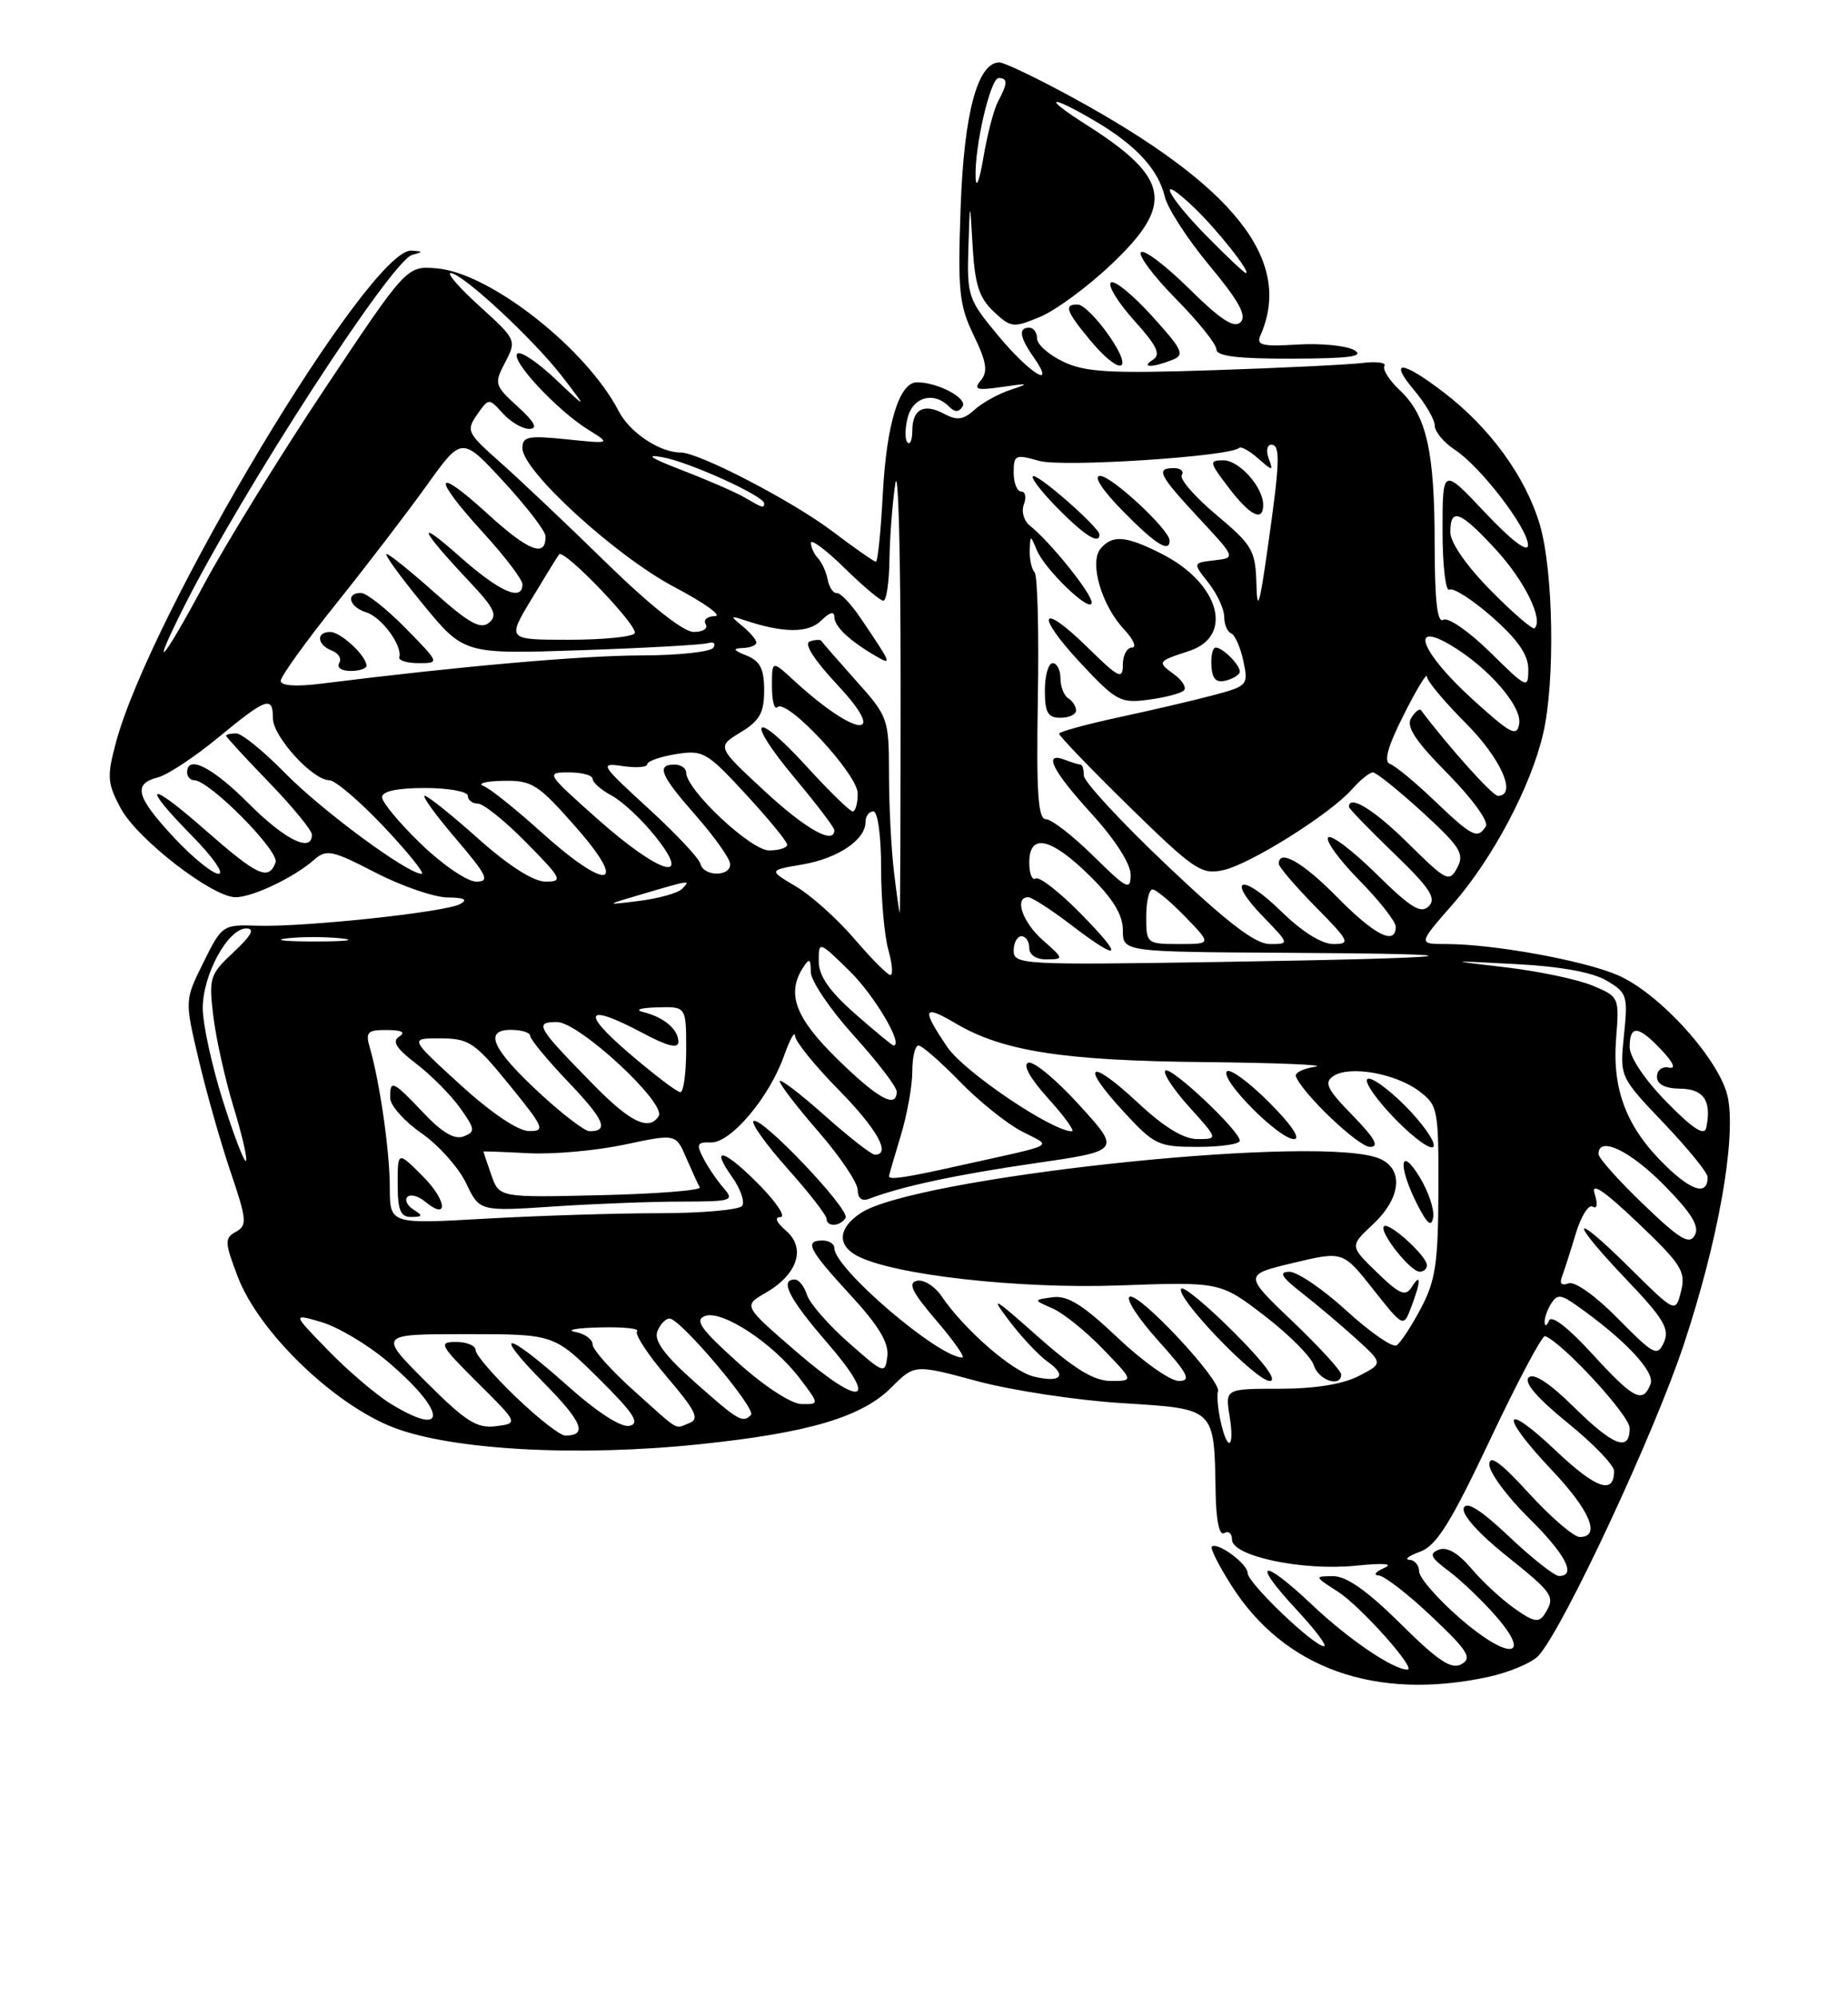 <?xml version="1.0" encoding="UTF-8" standalone="no"?>
<!DOCTYPE svg PUBLIC "-//W3C//DTD SVG 1.1//EN" "http://www.w3.org/Graphics/SVG/1.1/DTD/svg11.dtd" >
<svg xmlns="http://www.w3.org/2000/svg" xmlns:xlink="http://www.w3.org/1999/xlink" version="1.1" viewBox="0 0 237 256">
 <g >
 <path fill="currentColor"
d=" M 190.85 214.94 C 193.57 214.35 196.49 213.12 197.33 212.19 C 200.52 208.66 212.13 183.80 215.92 172.39 C 220.32 159.16 222.64 146.23 221.61 140.75 C 220.73 136.04 212.89 127.31 207.45 124.98 C 203.04 123.09 191.51 121.00 185.48 121.00 C 181.84 121.00 181.84 121.00 186.37 115.83 C 191.46 110.01 196.36 100.74 197.91 94.00 C 199.46 87.31 199.22 73.11 197.47 67.23 C 195.66 61.11 191.06 54.79 185.14 50.28 C 179.74 46.16 178.03 46.06 181.41 50.08 C 182.83 51.77 184.00 53.78 184.00 54.55 C 184.00 55.32 185.16 56.72 186.58 57.65 C 189.90 59.82 196.01 67.80 195.96 69.89 C 195.94 70.88 193.82 69.27 190.46 65.70 C 185.00 59.91 185.00 59.91 185.00 68.01 C 185.00 72.47 185.40 75.87 185.88 75.58 C 186.36 75.28 188.84 76.86 191.38 79.10 C 194.67 82.00 196.00 83.93 196.00 85.80 C 196.00 88.33 195.83 88.26 191.10 83.59 C 188.40 80.94 185.70 79.07 185.10 79.44 C 184.33 79.91 184.00 77.03 183.99 69.81 C 183.99 57.82 182.96 53.25 179.53 50.03 C 178.17 48.75 177.28 47.35 177.55 46.91 C 177.82 46.48 176.57 46.30 174.77 46.52 C 172.97 46.74 164.36 47.16 155.63 47.45 C 142.36 47.89 139.20 47.71 136.38 46.37 C 134.52 45.49 133.00 44.15 133.00 43.39 C 133.00 42.62 132.55 42.00 132.00 42.00 C 130.58 42.00 130.76 43.21 132.56 45.78 C 135.50 49.98 132.18 48.00 128.09 43.11 C 124.17 38.42 124.01 37.96 124.19 31.86 C 124.39 25.50 124.39 25.50 124.74 31.62 C 125.02 36.46 125.58 38.19 127.43 39.93 C 129.64 42.01 129.95 42.05 133.39 40.61 C 135.39 39.78 139.49 36.76 142.51 33.90 C 150.67 26.18 150.06 22.80 139.24 15.94 C 133.61 12.37 134.48 12.02 140.38 15.48 C 145.66 18.58 148.55 21.70 149.38 25.21 C 149.73 26.70 152.31 30.68 155.12 34.05 C 158.88 38.57 159.93 40.47 159.10 41.30 C 158.28 42.12 156.55 41.00 152.52 37.02 C 149.51 34.05 146.73 31.94 146.33 32.33 C 145.94 32.73 147.95 35.41 150.81 38.31 C 153.66 41.20 156.00 44.11 156.00 44.78 C 156.00 45.66 158.73 45.99 165.75 45.97 C 173.10 45.95 175.05 45.68 173.68 44.88 C 172.68 44.30 169.41 43.98 166.42 44.16 C 161.88 44.44 161.08 44.25 161.64 43.00 C 165.90 33.40 158.34 23.83 137.54 12.49 C 133.01 10.02 128.79 8.00 128.17 8.00 C 125.37 8.00 123.63 14.50 123.20 26.56 C 122.82 37.30 123.00 39.10 124.87 42.97 C 126.52 46.38 126.72 47.63 125.80 48.74 C 124.80 49.94 125.24 50.07 128.56 49.59 C 131.96 49.09 132.11 49.14 129.64 49.95 C 128.07 50.46 125.97 51.62 124.98 52.52 C 123.54 53.82 122.74 53.93 121.06 53.03 C 118.47 51.65 117.00 52.44 117.00 55.23 C 117.00 56.38 116.72 57.05 116.38 56.71 C 116.04 56.37 116.05 54.95 116.40 53.55 C 117.07 50.88 119.74 50.14 121.69 52.09 C 122.47 52.87 122.96 52.87 123.45 52.09 C 124.10 51.03 120.25 49.00 117.60 49.00 C 115.33 49.00 113.70 54.30 113.22 63.25 C 112.97 68.06 112.57 72.00 112.33 72.00 C 112.10 72.00 109.57 70.23 106.71 68.07 C 101.57 64.19 89.63 58.00 87.30 58.00 C 84.60 58.00 80.76 55.44 79.34 52.69 C 75.20 44.68 62.83 34.97 56.03 34.40 C 52.16 34.07 52.16 34.07 41.68 49.78 C 35.91 58.43 28.91 69.78 26.11 75.00 C 20.82 84.88 19.04 86.82 23.62 77.72 C 31.11 62.84 50.23 33.37 52.86 32.67 C 54.31 32.28 54.30 32.22 52.77 32.12 C 47.45 31.76 19.23 78.75 14.84 95.27 C 13.70 99.55 13.77 100.42 15.49 103.62 C 17.61 107.56 27.24 115.00 30.21 115.00 C 32.38 115.00 37.68 112.48 40.26 110.22 C 41.86 108.81 42.56 108.96 48.15 111.84 C 51.52 113.58 55.68 115.01 57.39 115.03 C 59.57 115.05 60.05 115.31 59.00 115.88 C 57.10 116.92 38.96 118.85 33.00 118.65 C 28.57 118.50 28.46 118.57 26.09 123.36 C 23.68 128.21 23.68 128.21 25.49 135.85 C 26.48 140.05 28.32 146.53 29.58 150.23 C 31.65 156.33 31.72 157.06 30.26 157.88 C 28.78 158.70 28.80 159.20 30.49 163.64 C 33.19 170.73 42.80 180.02 50.50 182.98 C 58.04 185.87 74.17 186.75 89.84 185.10 C 103.70 183.65 110.53 181.63 114.31 177.84 C 117.29 174.86 117.29 174.86 125.31 177.02 C 129.72 178.21 138.07 179.48 143.87 179.84 C 155.95 180.60 155.71 180.37 155.90 191.31 C 155.96 194.90 156.38 196.88 157.00 196.50 C 157.55 196.16 158.00 196.54 158.00 197.34 C 158.00 199.46 167.06 201.37 173.86 200.68 C 177.48 200.31 178.79 200.42 177.50 200.98 C 176.40 201.46 176.09 201.89 176.81 201.93 C 177.53 201.97 180.59 204.33 183.60 207.19 C 188.25 211.58 188.84 212.51 187.43 213.30 C 186.13 214.02 184.45 212.91 179.61 208.11 C 175.37 203.91 172.67 202.01 170.97 202.02 C 168.54 202.03 168.55 202.07 171.57 204.00 C 174.50 205.88 181.75 214.00 180.50 214.00 C 178.67 214.00 172.95 210.12 168.30 205.72 C 161.76 199.54 160.37 199.98 166.31 206.35 C 168.69 208.91 170.26 211.00 169.80 211.00 C 168.48 211.00 160.00 202.88 160.00 201.61 C 160.00 200.43 156.10 197.57 155.41 198.25 C 155.20 198.47 156.32 200.69 157.91 203.19 C 164.67 213.86 176.39 218.04 190.85 214.94 Z  M 142.24 43.04 C 140.73 40.86 138.94 39.06 138.25 39.04 C 136.40 38.98 136.70 39.86 139.75 43.54 C 143.64 48.23 145.57 47.85 142.24 43.04 Z  M 150.35 46.13 C 151.98 45.49 151.68 44.84 147.69 40.45 C 145.22 37.73 142.86 35.83 142.46 36.22 C 142.05 36.62 143.41 38.81 145.47 41.10 C 148.38 44.32 148.91 45.44 147.86 46.11 C 146.23 47.14 147.75 47.15 150.35 46.13 Z  M 187.14 207.34 C 184.31 204.87 182.00 202.20 182.00 201.42 C 182.00 200.64 181.44 199.96 180.75 199.92 C 180.06 199.88 180.68 199.41 182.13 198.88 C 184.23 198.11 186.04 195.22 191.13 184.46 C 194.63 177.06 197.79 171.11 198.15 171.25 C 200.44 172.13 209.00 181.43 209.00 183.04 C 209.00 186.15 206.93 185.36 201.79 180.29 C 198.69 177.24 196.67 175.93 196.04 176.56 C 195.41 177.19 197.17 179.23 201.03 182.36 C 204.32 185.02 207.00 187.80 207.00 188.54 C 207.00 191.63 204.68 190.82 199.50 185.91 C 192.63 179.41 192.25 181.27 199.00 188.41 C 203.93 193.61 205.34 197.00 202.60 197.00 C 201.83 197.00 198.91 194.49 196.10 191.42 C 192.44 187.42 191.00 186.37 191.00 187.71 C 191.00 188.73 193.25 191.79 196.00 194.50 C 200.77 199.20 202.24 202.00 199.94 202.00 C 199.36 202.00 196.49 199.74 193.56 196.97 C 189.94 193.54 188.07 192.36 187.72 193.28 C 187.42 194.08 189.59 196.53 193.10 199.34 C 199.28 204.28 199.51 204.64 198.09 206.89 C 197.36 208.04 196.67 207.90 194.18 206.13 C 192.52 204.95 190.03 202.63 188.65 200.99 C 187.02 199.06 185.58 198.23 184.54 198.62 C 183.23 199.13 183.46 199.63 185.80 201.37 C 187.37 202.54 190.09 205.14 191.84 207.14 C 196.65 212.65 193.37 212.79 187.14 207.34 Z  M 156.53 182.14 C 156.19 180.57 156.04 178.85 156.20 178.32 C 156.63 176.94 146.21 165.76 144.90 166.20 C 144.30 166.40 145.91 168.91 148.49 171.78 C 152.38 176.11 152.84 177.00 151.18 177.00 C 150.08 177.00 146.55 174.51 143.34 171.46 C 138.88 167.24 136.91 166.01 135.00 166.27 C 132.50 166.61 132.50 166.61 135.00 167.71 C 136.38 168.32 139.28 170.65 141.45 172.91 C 145.41 177.00 145.41 177.00 142.45 177.00 C 140.28 176.99 137.79 175.47 133.03 171.25 C 127.36 166.21 126.91 165.97 129.44 169.31 C 131.03 171.40 133.24 173.75 134.35 174.53 C 136.94 176.35 136.02 177.29 132.52 176.42 C 129.75 175.72 123.62 170.37 120.77 166.16 C 119.90 164.87 118.47 163.97 117.60 164.16 C 116.38 164.42 116.96 165.61 120.08 169.25 C 122.32 171.86 123.82 174.00 123.42 174.00 C 120.36 174.00 107.00 162.58 107.00 159.97 C 107.00 159.43 106.33 159.00 105.50 159.00 C 103.11 159.00 103.69 160.15 109.05 165.97 C 112.67 169.89 114.01 172.11 113.80 173.83 C 113.51 176.15 113.37 176.10 108.81 172.07 C 106.22 169.79 103.83 167.04 103.49 165.96 C 103.15 164.88 102.45 164.00 101.93 164.00 C 99.94 164.00 101.20 166.46 106.03 172.04 C 112.86 179.91 110.65 180.60 102.13 173.25 C 95.31 167.36 95.31 167.36 98.17 165.72 C 102.28 163.36 103.40 159.98 100.81 157.75 C 99.56 156.67 99.28 156.00 100.09 156.00 C 100.81 156.00 99.65 154.20 97.50 152.00 C 92.99 147.38 90.94 146.71 93.86 150.81 C 94.96 152.35 95.55 154.04 95.18 154.56 C 94.81 155.07 90.00 155.50 84.50 155.50 C 79.00 155.50 68.99 155.82 62.25 156.20 C 50.00 156.90 50.00 156.90 49.99 152.20 C 49.99 147.61 48.72 138.75 47.42 134.25 C 46.85 132.29 47.13 132.00 49.63 132.02 C 51.53 132.03 52.06 132.31 51.20 132.86 C 50.24 133.47 50.81 134.38 53.38 136.34 C 55.29 137.80 57.82 140.35 59.00 142.00 C 60.95 144.74 60.99 145.07 59.45 145.66 C 58.29 146.10 56.69 145.16 54.32 142.65 C 50.40 138.50 49.99 138.31 50.04 140.75 C 50.06 141.71 51.87 143.74 54.06 145.25 C 56.24 146.77 58.81 149.64 59.77 151.64 C 61.50 155.27 61.50 155.27 71.00 154.64 C 76.22 154.29 83.61 154.01 87.40 154.01 C 93.90 154.00 94.22 153.90 92.78 152.25 C 91.94 151.29 90.78 149.57 90.19 148.43 C 89.27 146.65 89.41 146.36 91.17 146.43 C 93.70 146.52 98.64 140.69 100.53 135.37 C 101.29 133.24 101.93 132.07 101.96 132.77 C 101.98 133.47 104.48 136.56 107.50 139.63 C 112.48 144.69 114.34 148.00 112.20 148.00 C 111.76 148.00 108.83 145.71 105.70 142.92 C 102.56 140.13 100.00 138.18 100.00 138.59 C 100.00 139.01 102.25 141.93 105.00 145.09 C 107.75 148.26 110.00 151.60 110.00 152.53 C 110.00 153.58 110.54 154.01 111.44 153.66 C 115.58 152.07 122.64 150.56 132.63 149.11 C 143.76 147.50 143.76 147.50 138.43 141.65 C 135.51 138.43 132.56 135.98 131.88 136.21 C 131.12 136.46 132.10 138.21 134.44 140.81 C 136.53 143.11 137.89 145.00 137.46 145.00 C 134.93 145.00 123.66 137.39 121.50 134.22 C 118.14 129.26 118.34 128.68 122.59 131.19 C 128.63 134.75 136.43 135.96 154.50 136.13 C 163.85 136.23 170.24 136.49 168.69 136.72 C 167.15 136.95 166.02 137.51 166.19 137.95 C 167.04 140.18 174.21 147.00 175.70 147.00 C 176.94 147.00 176.32 145.89 173.46 142.96 C 170.18 139.60 169.76 138.75 171.01 137.92 C 173.08 136.54 178.95 137.57 181.98 139.84 C 184.41 141.67 184.50 142.13 184.47 152.62 C 184.44 161.87 184.11 164.13 182.23 167.68 C 181.02 169.98 179.61 172.12 179.10 172.44 C 178.59 172.75 175.71 170.76 172.70 168.01 C 169.68 165.25 166.38 163.00 165.36 163.01 C 163.94 163.02 164.33 163.67 167.00 165.75 C 168.93 167.26 172.05 169.90 173.95 171.62 C 177.39 174.75 177.39 174.75 174.25 176.37 C 172.22 177.42 168.61 178.00 164.11 178.00 C 157.13 178.00 157.13 178.00 157.69 181.50 C 158.37 185.69 157.43 186.21 156.53 182.14 Z  M 158.28 170.80 C 154.86 167.38 151.81 164.85 151.50 165.17 C 150.57 166.09 161.03 177.00 162.84 177.00 C 163.87 177.00 162.17 174.69 158.28 170.80 Z  M 172.00 176.16 C 172.00 175.70 169.19 172.63 165.75 169.35 C 159.50 163.39 159.50 163.39 165.86 161.87 C 172.23 160.35 172.23 160.35 176.11 165.26 C 179.99 170.16 179.99 170.16 180.99 167.52 C 182.25 164.21 182.27 163.03 181.03 164.99 C 180.25 166.22 179.49 165.90 176.59 163.09 C 173.10 159.71 173.10 159.71 176.05 156.95 C 179.97 153.30 180.06 149.33 176.25 148.27 C 166.65 145.58 117.26 150.98 110.42 155.46 C 107.51 157.36 107.31 159.56 109.90 160.95 C 114.48 163.40 130.54 165.22 143.50 164.76 C 156.50 164.29 156.50 164.29 162.19 168.66 C 165.31 171.05 168.16 173.91 168.50 175.01 C 169.11 176.93 172.00 177.88 172.00 176.16 Z  M 183.00 162.17 C 183.00 160.99 178.11 156.56 177.49 157.18 C 176.81 157.85 180.87 163.00 182.07 163.00 C 182.58 163.00 183.00 162.63 183.00 162.17 Z  M 182.06 150.86 C 179.50 146.67 179.26 149.46 181.75 154.36 C 183.05 156.91 183.58 157.34 183.80 156.02 C 183.97 155.03 183.19 152.71 182.06 150.86 Z  M 108.44 156.10 C 109.08 155.06 97.47 142.86 96.63 143.70 C 96.32 144.01 98.31 146.77 101.04 149.83 C 103.77 152.89 106.00 155.76 106.00 156.20 C 106.00 157.29 107.75 157.22 108.44 156.10 Z  M 53.03 155.04 C 52.22 154.53 51.87 153.80 52.25 153.41 C 52.64 153.03 53.65 153.29 54.50 154.00 C 57.57 156.55 57.32 153.86 54.20 150.74 C 51.00 147.54 51.00 147.54 51.00 151.77 C 51.00 155.14 51.36 156.00 52.75 155.98 C 54.22 155.97 54.26 155.82 53.03 155.04 Z  M 180.16 141.69 C 177.91 139.44 175.74 137.92 175.35 138.32 C 174.95 138.72 176.62 141.07 179.05 143.55 C 181.49 146.03 183.65 147.55 183.86 146.92 C 184.07 146.29 182.40 143.93 180.16 141.69 Z  M 159.00 146.21 C 159.00 144.93 150.10 136.57 149.44 137.22 C 149.11 137.55 150.51 139.66 152.54 141.91 C 156.23 146.00 156.23 146.00 153.57 146.00 C 151.79 146.00 149.28 144.47 145.94 141.35 C 139.72 135.53 138.38 136.28 144.04 142.42 C 148.04 146.77 148.53 147.00 153.63 147.00 C 156.58 147.00 159.00 146.64 159.00 146.21 Z  M 162.77 141.30 C 160.19 138.71 157.75 136.92 157.35 137.32 C 156.38 138.29 164.01 146.00 165.94 146.00 C 166.87 146.00 165.62 144.15 162.77 141.30 Z  M 66.16 179.06 C 63.32 176.34 61.00 173.64 61.00 173.06 C 61.00 172.48 59.88 172.00 58.50 172.00 C 56.19 172.00 56.40 172.39 61.25 177.22 C 66.50 182.43 66.50 182.43 63.59 182.80 C 61.15 183.11 59.71 182.19 54.60 177.08 C 48.52 171.00 48.52 171.00 59.78 171.00 C 71.04 171.00 71.04 171.00 76.77 176.67 C 81.28 181.14 82.13 182.43 80.74 182.75 C 79.66 183.00 76.61 181.03 72.74 177.58 C 64.81 170.50 62.92 170.33 69.81 177.31 C 74.69 182.25 75.39 184.00 72.49 184.00 C 71.84 184.00 68.99 181.78 66.16 179.06 Z  M 81.25 178.21 C 78.36 175.62 76.00 172.97 76.00 172.32 C 76.00 171.67 74.99 170.94 73.75 170.71 C 72.51 170.47 73.94 170.21 76.92 170.14 C 79.90 170.06 82.05 170.28 81.70 170.63 C 81.35 170.98 83.09 173.63 85.56 176.52 C 89.20 180.78 89.74 181.88 88.44 182.38 C 86.44 183.15 87.36 183.68 81.25 178.21 Z  M 50.13 179.94 C 48.27 178.80 44.66 175.73 42.11 173.11 C 37.47 168.35 37.47 168.35 41.23 169.46 C 43.30 170.07 47.01 172.26 49.48 174.32 C 57.21 180.78 57.64 184.52 50.13 179.94 Z  M 89.08 177.13 C 85.23 173.71 83.85 171.84 84.30 170.66 C 84.65 169.75 85.36 169.00 85.87 169.00 C 87.25 169.00 97.06 180.61 96.31 181.36 C 95.24 182.43 94.70 182.12 89.08 177.13 Z  M 94.61 174.62 C 89.88 170.37 89.05 169.20 90.40 168.68 C 92.56 167.85 99.09 172.12 102.52 176.61 C 105.10 180.00 105.10 180.00 102.80 179.96 C 101.47 179.94 98.02 177.69 94.61 174.62 Z  M 204.18 173.51 C 201.12 170.16 198.97 168.50 198.66 169.26 C 198.38 169.94 198.13 170.05 198.09 169.50 C 198.06 168.95 198.44 167.86 198.93 167.08 C 199.70 165.87 200.17 165.90 202.16 167.30 C 208.32 171.63 212.28 175.82 211.68 177.38 C 210.70 179.96 209.52 179.35 204.18 173.51 Z  M 207.51 169.02 C 204.63 166.09 201.96 164.19 201.16 164.49 C 200.27 164.83 199.97 164.52 200.32 163.62 C 200.61 162.84 201.41 160.38 202.08 158.14 C 202.75 155.90 203.73 154.33 204.26 154.66 C 204.83 155.01 204.93 154.36 204.51 153.02 C 204.01 151.45 205.67 152.57 210.05 156.73 C 215.65 162.06 216.22 162.97 215.59 165.50 C 214.88 168.32 214.88 168.32 208.94 162.44 C 201.38 154.96 201.16 156.22 208.65 164.07 C 213.35 169.00 214.15 170.34 213.40 172.03 C 212.55 173.92 212.14 173.71 207.51 169.02 Z  M 210.75 154.35 C 207.59 151.32 205.00 148.42 205.00 147.92 C 205.00 145.55 209.03 147.46 213.40 151.89 C 216.96 155.51 217.99 157.19 217.35 158.33 C 216.65 159.59 215.43 158.85 210.75 154.35 Z  M 63.01 150.60 C 62.45 149.01 62.00 147.66 62.00 147.60 C 62.00 147.55 64.58 147.64 67.75 147.81 C 70.91 147.98 76.47 147.48 80.09 146.71 C 86.68 145.31 86.68 145.31 88.01 148.41 C 88.75 150.11 89.52 151.81 89.74 152.19 C 89.95 152.57 84.25 153.02 77.07 153.19 C 64.02 153.50 64.02 153.50 63.01 150.60 Z  M 213.62 149.42 C 208.63 144.57 206.74 139.74 207.26 133.13 C 207.68 127.82 207.65 127.75 204.24 126.33 C 202.34 125.53 197.35 124.49 193.15 123.99 C 185.50 123.10 185.50 123.10 194.37 123.57 C 200.08 123.86 204.24 124.62 206.03 125.68 C 208.67 127.23 208.79 127.62 208.27 132.67 C 207.72 138.02 207.72 138.02 213.36 143.94 C 216.46 147.19 219.00 150.31 219.00 150.87 C 219.00 153.25 217.02 152.72 213.62 149.42 Z  M 114.01 150.75 C 114.02 150.61 114.69 148.29 115.51 145.59 C 116.33 142.89 117.00 139.18 117.00 137.34 C 117.00 135.50 117.36 134.00 117.79 134.00 C 118.23 134.00 120.59 136.06 123.04 138.58 C 125.49 141.10 129.07 143.98 131.00 144.99 C 134.99 147.08 136.04 146.51 122.69 149.48 C 116.05 150.96 113.99 151.26 114.01 150.75 Z  M 28.57 141.04 C 27.16 136.56 26.00 131.23 26.00 129.20 C 26.01 124.90 29.24 119.00 31.59 119.00 C 32.73 119.00 32.25 119.90 29.97 122.03 C 26.90 124.90 26.76 125.32 27.36 130.28 C 27.71 133.15 28.88 138.40 29.97 141.95 C 31.05 145.49 31.76 148.57 31.54 148.79 C 31.32 149.01 29.99 145.52 28.57 141.04 Z  M 213.75 141.26 C 210.97 138.43 209.00 135.51 209.00 134.22 C 209.00 131.32 210.10 131.42 213.08 134.58 C 214.64 136.24 214.97 137.05 214.00 136.83 C 213.18 136.65 212.50 137.18 212.50 138.00 C 212.50 138.99 213.52 139.51 215.49 139.54 C 218.51 139.57 219.54 141.13 218.82 144.55 C 218.59 145.64 217.11 144.69 213.75 141.26 Z  M 59.00 139.00 C 52.50 133.07 52.50 133.07 56.50 133.09 C 60.17 133.11 60.90 133.61 65.33 139.06 C 69.79 144.55 69.98 145.00 67.83 144.97 C 66.41 144.95 62.95 142.61 59.00 139.00 Z  M 69.35 140.24 C 63.13 134.51 61.96 132.00 65.53 132.00 C 66.89 132.00 68.00 132.35 68.00 132.78 C 68.00 133.21 70.21 135.88 72.91 138.71 C 77.52 143.54 78.15 145.02 75.58 144.99 C 74.99 144.98 72.18 142.85 69.35 140.24 Z  M 76.25 139.17 C 68.80 131.59 68.46 131.00 71.44 131.00 C 74.25 131.00 85.49 141.40 84.47 143.05 C 83.26 145.00 80.86 143.86 76.25 139.17 Z  M 107.40 135.75 C 101.98 130.46 100.83 127.36 103.00 124.00 C 103.80 122.77 103.97 122.87 103.98 124.58 C 103.99 125.72 106.47 129.39 109.50 132.74 C 112.53 136.08 115.00 139.31 115.00 139.91 C 115.00 142.15 112.61 140.85 107.40 135.75 Z  M 80.67 134.99 C 74.39 129.61 75.13 128.53 82.45 132.42 C 85.60 134.10 87.00 134.44 87.00 133.54 C 87.00 131.94 85.15 130.38 82.50 129.72 C 81.35 129.44 82.09 129.18 84.25 129.12 C 88.00 129.00 88.00 129.00 88.00 134.50 C 88.00 137.53 87.66 140.00 87.25 139.99 C 86.84 139.99 83.88 137.74 80.67 134.99 Z  M 109.64 129.92 C 106.34 127.01 105.00 125.07 105.00 123.21 C 105.00 120.60 105.01 120.60 108.96 124.46 C 112.14 127.57 115.94 134.00 114.59 134.00 C 114.42 134.00 112.19 132.16 109.64 129.92 Z  M 109.55 120.31 C 107.37 117.77 104.01 114.76 102.08 113.62 C 98.56 111.54 98.56 111.54 102.92 110.80 C 107.47 110.02 111.00 107.64 111.00 105.35 C 111.00 104.61 111.45 104.00 112.00 104.00 C 112.57 104.00 113.00 107.09 113.00 111.26 C 113.00 115.25 113.42 119.97 113.93 121.76 C 114.44 123.54 114.55 124.99 114.18 124.97 C 113.81 124.95 111.72 122.85 109.55 120.31 Z  M 130.00 121.86 C 130.00 120.84 130.45 120.00 131.00 120.00 C 131.55 120.00 132.00 120.67 132.00 121.50 C 132.00 122.40 132.90 122.99 134.25 122.97 C 136.45 122.94 136.44 122.88 133.75 120.52 C 131.13 118.21 130.03 115.00 131.86 115.00 C 132.33 115.00 134.78 116.58 137.30 118.50 C 143.76 123.43 144.26 122.85 138.54 117.04 C 135.86 114.32 133.29 112.32 132.83 112.60 C 132.37 112.89 132.00 111.97 132.00 110.56 C 132.00 106.74 134.74 107.33 139.71 112.21 C 142.73 115.17 144.00 117.24 144.00 119.21 C 144.00 122.00 144.00 122.00 164.75 122.12 C 192.29 122.27 188.64 122.78 156.25 123.30 C 131.18 123.70 130.00 123.63 130.00 121.86 Z  M 36.73 120.28 C 38.50 120.06 41.65 120.05 43.73 120.27 C 45.80 120.49 44.35 120.67 40.50 120.67 C 36.65 120.68 34.95 120.50 36.73 120.28 Z  M 147.00 117.50 C 147.00 115.58 147.36 114.00 147.80 114.00 C 148.25 114.00 150.13 115.58 152.00 117.50 C 155.39 121.00 155.39 121.00 151.20 121.00 C 147.07 121.00 147.00 120.94 147.00 117.50 Z  M 149.65 110.91 C 143.79 105.36 139.00 100.18 139.00 99.41 C 139.00 98.63 138.81 98.00 138.58 98.00 C 138.35 98.00 137.45 97.73 136.58 97.39 C 133.71 96.29 134.93 98.76 140.00 104.31 C 142.99 107.59 145.00 110.71 145.00 112.10 C 145.00 114.20 144.54 113.97 140.22 109.71 C 137.58 107.12 134.85 105.00 134.14 105.00 C 133.12 105.00 132.90 101.66 133.10 89.52 C 133.25 81.00 133.06 73.73 132.68 73.35 C 132.31 72.97 132.03 71.73 132.06 70.58 C 132.13 68.54 132.14 68.53 132.96 70.50 C 134.02 73.05 140.00 78.76 140.00 77.22 C 140.00 76.05 134.65 69.40 132.09 67.39 C 131.31 66.78 130.96 65.56 131.31 64.64 C 131.65 63.74 131.50 63.00 130.97 63.00 C 130.44 63.00 130.00 61.91 130.00 60.57 C 130.00 58.30 130.22 58.20 133.25 59.07 C 136.21 59.92 157.78 58.52 158.92 57.41 C 159.15 57.18 160.24 57.78 161.34 58.75 C 163.24 60.42 163.31 60.42 162.70 58.75 C 162.35 57.79 162.50 57.00 163.03 57.00 C 164.24 57.00 164.16 59.18 162.54 70.50 C 161.52 77.66 161.23 78.55 161.13 74.84 C 161.01 70.54 160.62 69.87 156.00 66.00 C 153.25 63.70 151.25 61.40 151.56 60.91 C 151.87 60.41 151.42 60.00 150.56 60.00 C 148.17 60.00 148.61 60.87 153.75 66.40 C 158.50 71.50 158.50 71.50 155.73 71.82 C 152.96 72.14 152.96 72.14 154.98 74.70 C 156.09 76.11 157.00 78.07 157.00 79.05 C 157.00 80.03 157.40 80.98 157.88 81.17 C 158.36 81.35 159.07 82.94 159.45 84.69 C 160.11 87.79 160.00 87.92 155.82 89.05 C 153.44 89.69 147.99 90.97 143.70 91.89 C 139.42 92.81 135.87 93.78 135.83 94.03 C 135.78 94.29 139.82 98.48 144.79 103.35 C 153.13 111.51 154.07 112.14 156.87 111.53 C 160.35 110.76 170.58 104.35 173.40 101.15 C 174.45 99.97 175.65 99.00 176.07 99.00 C 176.49 99.00 179.34 101.29 182.41 104.09 C 187.27 108.54 187.84 109.43 186.89 111.21 C 185.86 113.13 185.52 112.96 180.62 108.12 C 176.23 103.78 173.00 101.79 173.00 103.42 C 173.00 103.64 175.59 106.32 178.75 109.36 C 183.37 113.81 184.25 115.14 183.24 116.15 C 182.23 117.17 180.92 116.36 176.52 112.02 C 173.51 109.05 170.73 106.94 170.34 107.33 C 169.94 107.72 171.73 110.19 174.31 112.81 C 176.89 115.43 179.00 118.12 179.00 118.78 C 179.00 121.24 176.30 119.88 171.50 115.00 C 167.08 110.51 164.00 108.75 164.00 110.72 C 164.00 111.11 166.12 113.58 168.71 116.22 C 173.08 120.65 173.25 121.00 171.00 121.00 C 169.50 121.00 166.95 119.40 164.31 116.81 C 159.23 111.83 157.13 112.48 162.01 117.51 C 165.39 121.00 165.39 121.00 162.84 121.00 C 160.99 121.00 157.42 118.27 149.65 110.91 Z  M 138.00 91.06 C 138.00 90.54 137.55 89.84 137.00 89.50 C 136.45 89.16 136.00 88.01 136.00 86.94 C 136.00 85.87 135.55 85.00 135.00 85.00 C 134.45 85.00 134.00 86.58 134.00 88.50 C 134.00 91.33 134.38 92.00 136.00 92.00 C 137.10 92.00 138.00 91.58 138.00 91.06 Z  M 151.83 88.50 C 152.20 88.14 151.63 87.20 150.57 86.43 C 148.38 84.83 148.42 84.77 152.50 83.44 C 158.30 81.54 156.41 74.78 149.03 71.01 C 144.41 68.66 142.66 68.51 141.14 70.33 C 139.67 72.10 141.27 77.59 144.15 80.66 C 145.36 81.95 145.82 83.00 145.17 83.00 C 144.53 83.00 144.00 83.99 144.00 85.21 C 144.00 87.16 143.48 86.91 139.52 83.02 C 133.38 76.99 132.65 78.64 138.63 85.04 C 143.15 89.87 143.71 90.17 147.31 89.68 C 149.43 89.40 151.46 88.87 151.83 88.50 Z  M 159.00 86.08 C 159.00 85.19 156.80 83.00 155.91 83.00 C 155.52 83.00 155.28 84.05 155.36 85.34 C 155.46 87.05 155.98 87.56 157.25 87.22 C 158.21 86.97 159.00 86.46 159.00 86.08 Z  M 150.00 69.29 C 150.00 67.91 142.57 61.00 141.09 61.00 C 140.18 61.00 141.33 62.78 144.00 65.50 C 148.17 69.75 150.00 70.91 150.00 69.29 Z  M 141.00 68.51 C 141.00 67.66 133.54 61.06 132.55 61.03 C 132.02 61.01 133.35 62.80 135.50 65.00 C 139.02 68.60 141.00 69.87 141.00 68.51 Z  M 162.00 64.72 C 162.00 62.43 158.93 59.00 156.89 59.00 C 155.03 59.00 155.07 59.23 157.57 62.50 C 160.32 66.11 162.00 66.95 162.00 64.72 Z  M 114.65 111.75 C 114.30 108.86 114.01 103.23 114.01 99.23 C 114.00 92.10 113.92 91.86 109.77 87.23 C 107.45 84.63 105.45 82.34 105.34 82.15 C 105.22 81.95 104.55 81.98 103.85 82.22 C 103.06 82.48 104.40 84.58 107.43 87.82 C 114.15 95.01 109.71 94.49 101.75 87.16 C 99.00 84.63 99.00 84.63 99.00 87.98 C 99.00 89.82 99.31 91.02 99.69 90.64 C 100.89 89.45 110.00 99.23 110.00 101.71 C 110.00 102.97 109.71 104.00 109.35 104.00 C 109.00 104.00 106.34 101.41 103.46 98.25 C 96.62 90.76 95.44 91.96 101.96 99.77 C 104.73 103.08 107.00 106.06 107.00 106.40 C 107.00 108.34 103.34 106.29 98.02 101.36 C 91.93 95.72 91.93 95.72 94.97 93.87 C 97.43 92.38 98.00 91.36 98.00 88.48 C 98.00 85.74 97.49 84.73 95.75 84.03 C 94.03 83.34 93.91 83.11 95.25 83.06 C 96.21 83.03 97.00 82.71 97.00 82.36 C 97.00 82.01 96.21 81.07 95.25 80.28 C 93.61 78.93 93.63 78.88 95.50 79.50 C 100.48 81.16 103.68 81.17 105.33 79.53 C 106.38 78.48 107.00 78.30 107.00 79.07 C 107.00 80.30 108.97 82.15 112.37 84.12 C 114.44 85.32 114.37 85.13 110.36 79.21 C 109.13 77.39 107.76 75.96 107.31 76.01 C 106.87 76.06 106.34 75.29 106.15 74.30 C 105.96 73.31 105.40 72.07 104.90 71.55 C 104.41 71.03 104.00 70.15 104.00 69.59 C 104.00 69.04 105.93 70.48 108.29 72.79 C 110.65 75.11 112.90 77.00 113.29 77.00 C 113.68 77.00 114.03 74.64 114.07 71.75 C 114.11 68.86 114.45 64.47 114.82 62.00 C 115.20 59.52 115.50 70.89 115.50 87.25 C 115.50 103.61 115.45 117.00 115.39 117.00 C 115.33 117.00 114.99 114.64 114.65 111.75 Z  M 82.50 114.56 C 88.57 112.77 88.64 112.76 87.45 113.95 C 86.93 114.47 84.47 115.15 82.00 115.47 C 77.50 116.03 77.50 116.03 82.50 114.56 Z  M 54.00 108.18 C 51.25 105.53 49.00 102.83 49.00 102.18 C 49.00 101.42 50.93 101.00 54.50 101.00 C 57.52 101.00 60.00 101.45 60.00 102.00 C 60.00 102.55 60.58 103.00 61.29 103.00 C 62.00 103.00 64.79 105.25 67.50 108.00 C 72.07 112.64 72.25 113.00 69.96 113.00 C 68.40 112.99 65.26 110.99 61.34 107.50 C 57.95 104.47 54.86 102.00 54.47 102.00 C 54.08 102.00 55.87 104.47 58.46 107.50 C 62.50 112.23 62.86 113.00 61.07 113.00 C 59.93 113.00 56.74 110.83 54.00 108.18 Z  M 22.32 107.36 C 17.45 102.13 17.00 100.47 20.25 99.64 C 21.49 99.32 24.97 97.02 27.99 94.53 C 34.19 89.42 35.00 89.14 35.00 92.08 C 35.00 94.40 40.10 100.00 42.22 100.00 C 42.98 100.00 46.14 102.70 49.26 106.00 C 52.37 109.30 54.54 112.00 54.07 112.00 C 52.26 112.00 41.25 103.88 36.54 99.07 C 33.81 96.28 31.00 94.00 30.29 94.00 C 29.58 94.00 29.00 94.14 29.00 94.30 C 29.00 94.47 31.48 97.16 34.50 100.28 C 37.52 103.40 40.00 106.42 40.00 106.98 C 40.00 109.35 36.57 107.67 31.90 103.00 C 27.23 98.32 24.00 96.69 24.00 99.00 C 24.00 99.55 24.40 100.00 24.89 100.00 C 26.84 100.00 35.89 109.13 35.34 110.55 C 34.43 112.92 33.05 112.28 26.36 106.42 C 18.91 99.87 17.94 100.34 24.71 107.22 C 27.30 109.85 28.80 112.00 28.03 112.00 C 27.27 112.00 24.70 109.91 22.32 107.36 Z  M 69.42 106.66 C 66.16 103.72 62.83 101.05 62.00 100.74 C 61.17 100.42 62.31 100.12 64.53 100.08 C 68.23 100.01 68.98 100.48 73.84 106.00 C 80.76 113.86 77.88 114.29 69.42 106.66 Z  M 89.82 110.71 C 89.65 110.00 86.63 106.79 83.11 103.58 C 76.99 97.97 76.85 97.75 79.86 98.19 C 81.59 98.45 83.00 98.34 83.00 97.96 C 83.00 97.57 84.66 96.99 86.68 96.66 C 90.15 96.10 90.65 96.38 95.63 101.78 C 98.54 104.93 100.93 107.84 100.95 108.25 C 100.98 108.66 99.93 109.00 98.63 109.00 C 96.28 109.00 88.00 101.23 88.00 99.02 C 88.00 98.46 87.33 98.00 86.50 98.00 C 84.13 98.00 84.70 99.38 89.21 104.50 C 91.53 107.14 93.51 109.90 93.62 110.65 C 93.88 112.37 90.26 112.44 89.82 110.71 Z  M 76.66 105.00 C 70.04 99.12 69.97 99.00 72.95 99.00 C 74.63 99.00 76.00 99.37 76.00 99.83 C 76.00 100.29 77.10 101.25 78.44 101.97 C 79.79 102.69 82.29 105.02 83.99 107.14 C 88.98 113.35 84.64 112.08 76.66 105.00 Z  M 183.98 102.64 C 181.49 100.26 178.91 98.13 178.25 97.91 C 177.43 97.63 177.99 95.64 180.03 91.61 C 181.66 88.37 183.00 86.17 183.00 86.72 C 183.00 87.27 185.25 89.96 188.00 92.71 C 192.50 97.22 194.61 102.00 192.09 102.00 C 191.40 102.00 185.73 95.68 182.24 91.03 C 182.05 90.77 181.48 91.22 180.98 92.03 C 180.30 93.13 181.49 94.94 185.65 99.15 C 188.75 102.29 190.94 105.29 190.56 105.90 C 189.51 107.60 188.83 107.27 183.98 102.64 Z  M 188.75 89.54 C 182.30 83.66 180.65 79.50 186.03 82.68 C 190.83 85.51 195.21 90.53 194.83 92.77 C 194.55 94.51 193.73 94.07 188.75 89.54 Z  M 36.00 87.26 C 36.00 86.71 39.20 82.26 43.11 77.38 C 47.03 72.49 52.25 65.67 54.73 62.21 C 59.23 55.93 59.23 55.93 64.57 61.71 C 67.51 64.90 69.93 68.04 69.95 68.69 C 70.06 71.53 67.81 70.67 62.59 65.91 C 55.65 59.56 55.30 60.98 62.00 68.31 C 64.75 71.32 67.00 74.28 67.00 74.89 C 67.00 77.17 64.05 75.86 58.86 71.25 C 53.18 66.22 53.83 67.79 60.24 74.59 C 63.40 77.94 63.85 78.88 62.72 79.81 C 61.64 80.71 60.17 79.90 55.76 75.98 C 52.69 73.24 49.90 71.00 49.57 71.00 C 49.23 71.00 51.32 73.89 54.23 77.43 C 59.50 83.85 59.50 83.85 74.50 83.34 C 82.75 83.06 90.09 82.65 90.80 82.43 C 91.52 82.21 91.83 82.47 91.49 83.01 C 91.16 83.56 86.97 84.00 82.19 84.01 C 74.63 84.02 58.86 85.41 41.25 87.62 C 37.93 88.04 36.00 87.90 36.00 87.26 Z  M 47.00 85.33 C 47.00 84.07 43.70 81.00 42.35 81.00 C 40.50 81.00 40.65 82.65 42.56 83.39 C 43.42 83.72 43.85 84.44 43.50 84.99 C 43.16 85.55 43.81 86.00 44.94 86.00 C 46.07 86.00 47.00 85.70 47.00 85.33 Z  M 52.00 80.50 C 49.57 78.03 47.00 76.00 46.29 76.00 C 44.27 76.00 44.78 77.80 47.00 78.50 C 48.96 79.12 51.63 82.77 51.21 84.25 C 51.10 84.66 52.22 85.00 53.71 85.00 C 56.40 85.00 56.39 84.97 52.00 80.50 Z  M 68.19 76.75 C 69.93 73.86 71.51 71.30 71.70 71.06 C 72.31 70.28 81.93 80.31 81.40 81.17 C 81.11 81.63 77.31 82.00 72.95 82.00 C 65.02 82.00 65.02 82.00 68.19 76.75 Z  M 77.67 72.05 C 72.63 67.12 66.51 61.34 64.09 59.20 C 59.92 55.52 59.76 55.19 61.18 53.15 C 62.69 51.00 62.69 51.00 64.50 53.00 C 65.50 54.10 67.03 54.99 67.90 54.97 C 69.02 54.95 68.57 54.10 66.40 52.12 C 63.41 49.40 63.35 49.18 64.79 46.43 C 66.26 43.62 66.22 43.52 61.55 39.29 C 58.94 36.93 57.25 35.00 57.80 35.00 C 59.28 35.00 68.48 43.54 72.14 48.31 C 75.36 52.50 75.36 52.50 71.20 48.56 C 68.91 46.40 66.72 44.94 66.34 45.33 C 65.47 46.19 71.44 52.59 75.43 55.07 C 78.35 56.89 78.35 56.89 72.68 56.31 C 67.73 55.80 67.00 55.94 67.00 57.45 C 67.00 60.35 78.98 71.29 86.50 75.25 C 90.35 77.28 92.69 78.96 91.69 78.97 C 90.70 78.99 90.16 79.45 90.50 80.00 C 90.84 80.55 90.16 81.00 88.98 81.00 C 87.64 81.00 83.42 77.66 77.67 72.05 Z  M 191.19 75.69 C 188.08 72.54 186.00 69.55 186.00 68.22 C 186.00 64.99 187.25 65.46 191.84 70.44 C 195.51 74.43 197.96 79.38 196.81 80.52 C 196.58 80.76 194.05 78.59 191.19 75.69 Z  M 95.50 63.77 C 94.40 63.12 90.80 61.55 87.50 60.28 C 83.42 58.71 82.62 58.17 85.00 58.61 C 88.45 59.24 98.00 63.58 98.00 64.52 C 98.00 65.18 97.80 65.11 95.50 63.77 Z  M 154.71 30.22 C 149.52 24.94 148.16 21.88 153.09 26.56 C 156.07 29.39 160.51 35.00 159.78 35.00 C 159.58 35.00 157.30 32.85 154.71 30.22 Z  M 125.12 22.80 C 124.95 18.89 127.01 10.00 128.08 10.00 C 129.26 10.00 129.24 10.68 128.00 13.00 C 127.45 14.02 126.61 17.26 126.12 20.18 C 125.63 23.11 125.18 24.28 125.12 22.80 Z "/>
</g>
</svg>